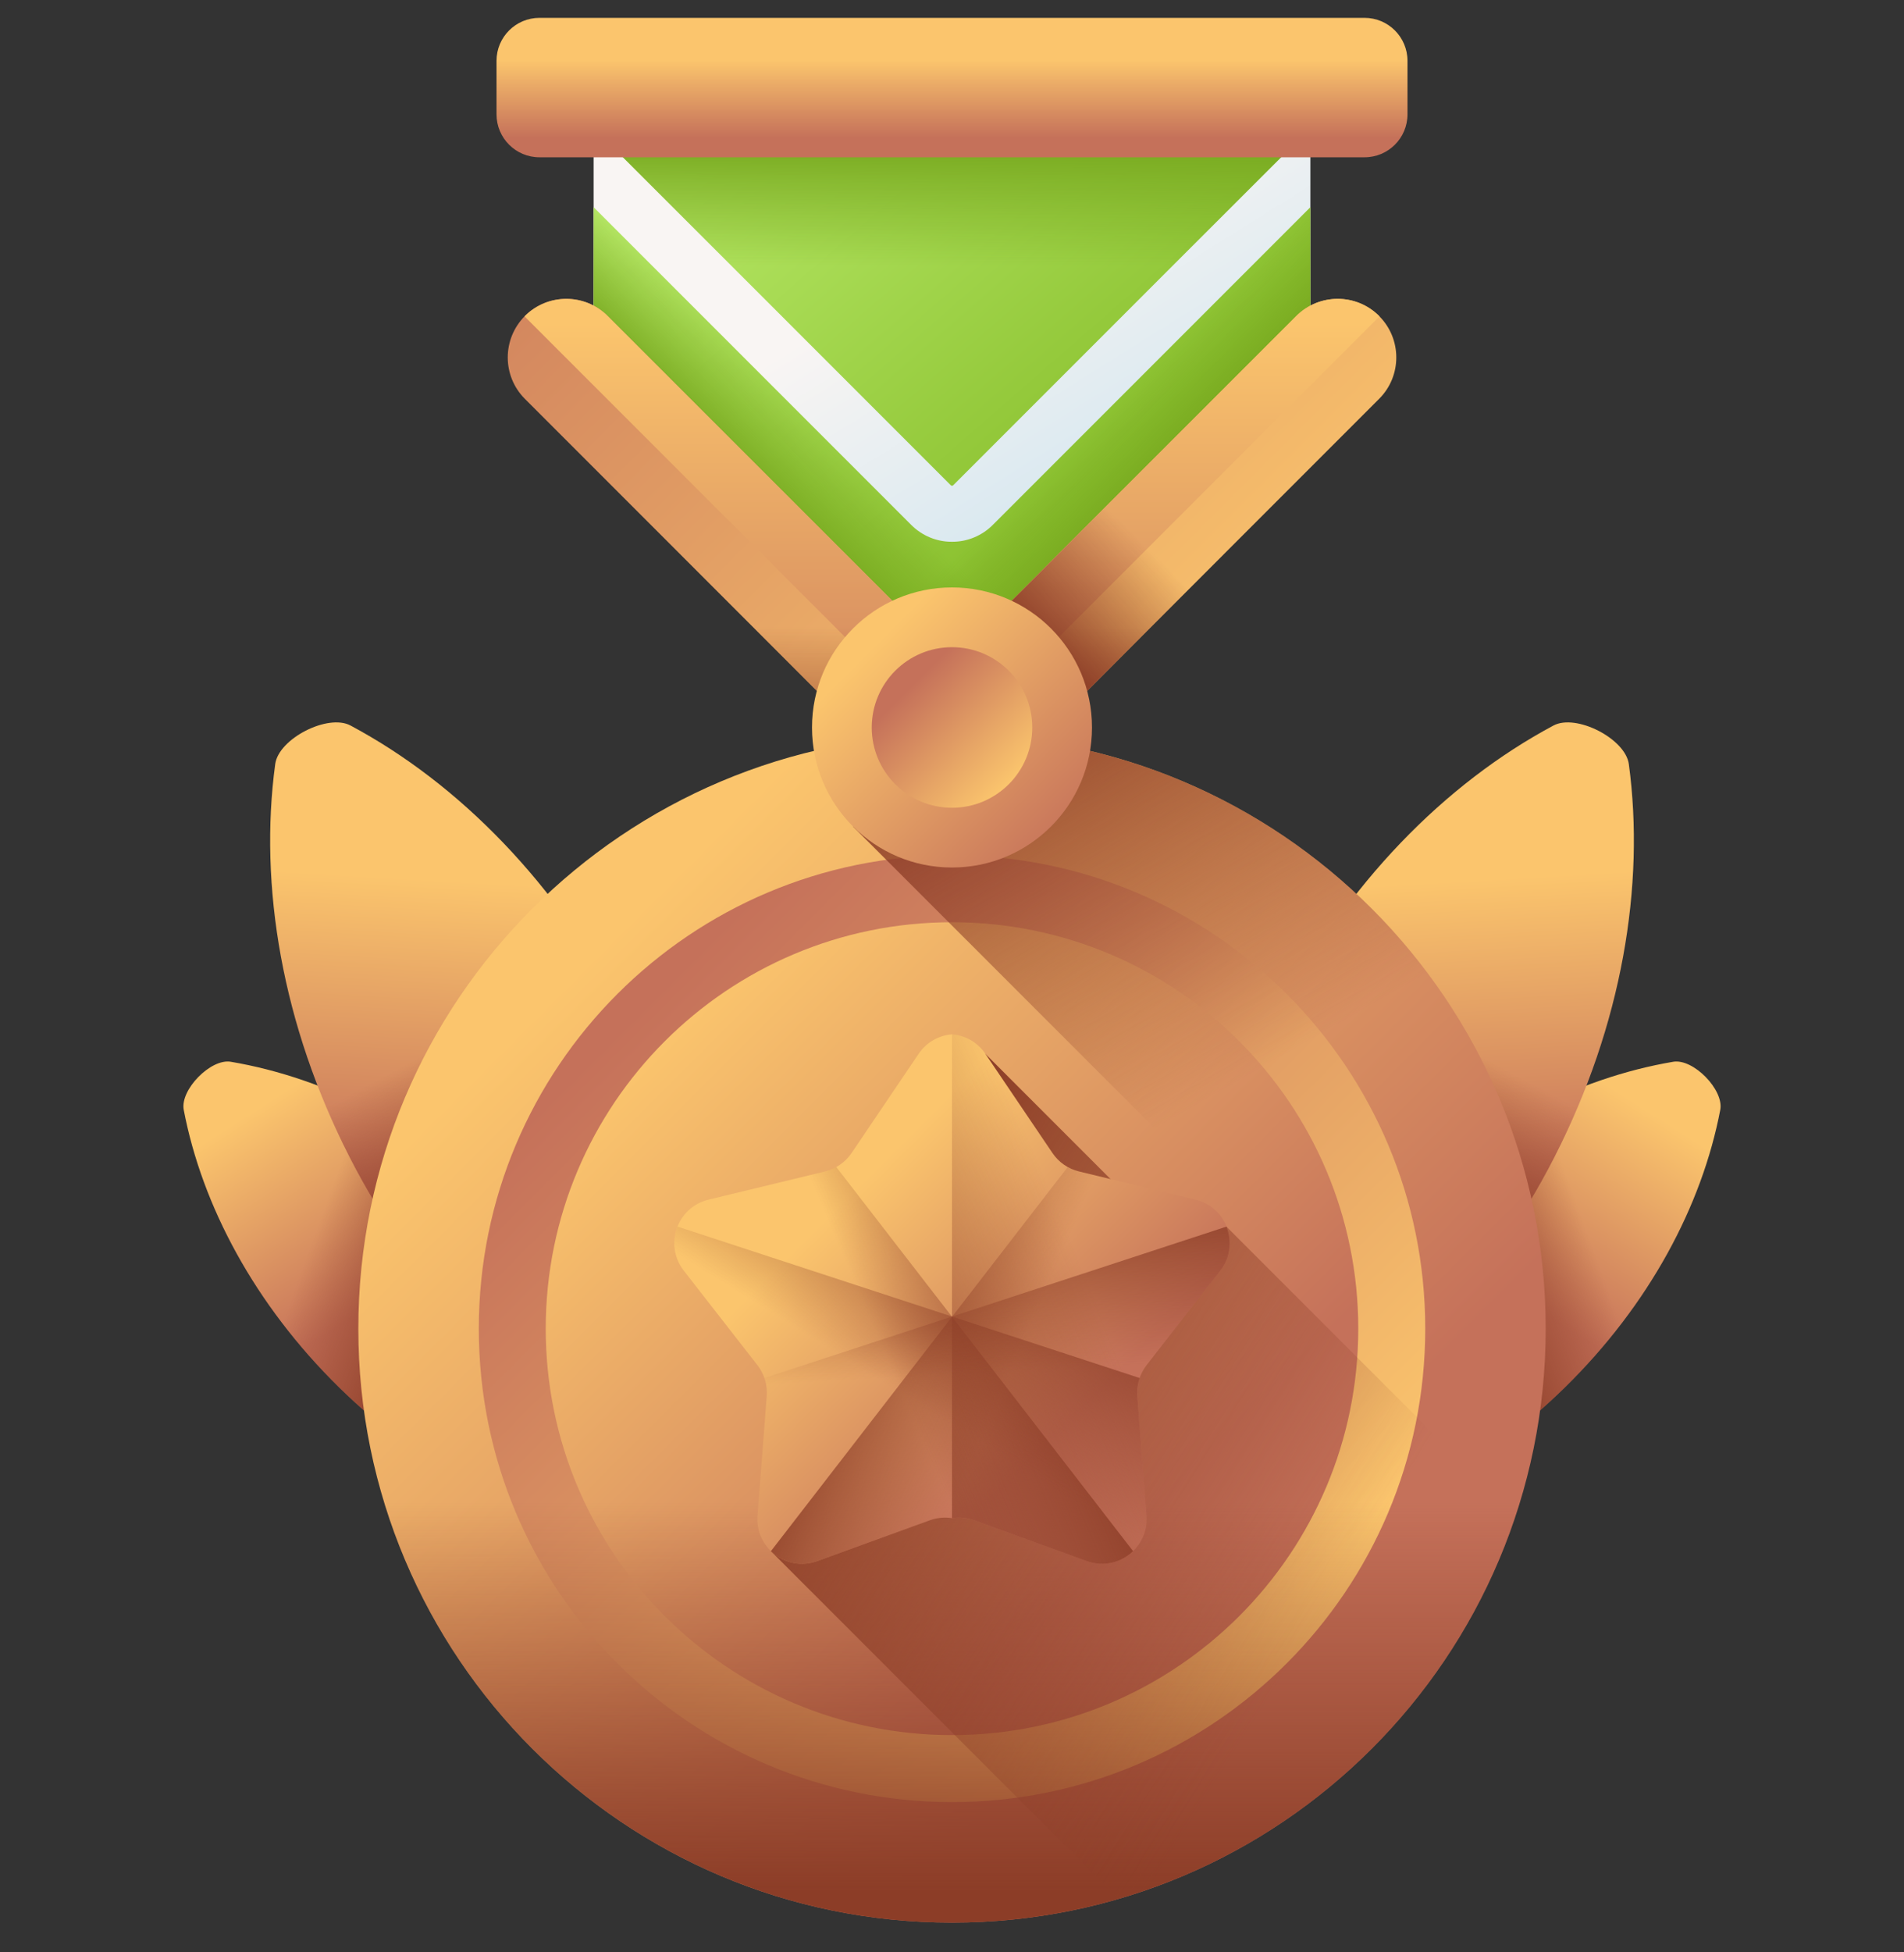 <svg
	width="40"
	height="41"
	viewBox="0 0 40 41"
	fill="none"
	xmlns="http://www.w3.org/2000/svg"
>
	<rect x="0" y="0" width="40" height="41" fill="#333333" stroke="none"/>
	<g clip-path="url(#clip0_50_853)">
		<path
			d="M10.745 25.434C12.514 27.165 13.623 29.251 14.007 31.261C14.087 31.682 13.441 32.342 13.019 32.271C11.001 31.93 8.892 30.866 7.123 29.134C5.354 27.403 4.244 25.317 3.86 23.307C3.78 22.886 4.426 22.226 4.848 22.297C6.866 22.638 8.975 23.702 10.745 25.434Z"
			fill="url(#paint0_linear_50_853)"
		/>
		<path
			d="M10.745 25.434C12.514 27.165 13.623 29.251 14.007 31.261C14.087 31.682 13.441 32.342 13.019 32.271C11.001 31.93 8.892 30.866 7.123 29.134C5.354 27.403 4.244 25.317 3.86 23.307C3.78 22.886 4.426 22.226 4.848 22.297C6.866 22.638 8.975 23.702 10.745 25.434Z"
			fill="url(#paint1_linear_50_853)"
		/>
		<path
			d="M13.144 21.333C14.562 24.105 15.053 27.037 14.707 29.588C14.635 30.122 13.601 30.651 13.125 30.397C10.854 29.185 8.763 27.072 7.345 24.3C5.926 21.528 5.436 18.596 5.782 16.045C5.854 15.511 6.888 14.982 7.364 15.236C9.634 16.448 11.725 18.561 13.144 21.333Z"
			fill="url(#paint2_linear_50_853)"
		/>
		<path
			d="M5.755 19.084C5.942 20.798 6.465 22.579 7.345 24.3C8.764 27.072 10.854 29.185 13.125 30.397C13.601 30.651 14.635 30.122 14.707 29.588C15.053 27.037 14.562 24.105 13.144 21.333C12.309 19.7 11.24 18.297 10.039 17.171L5.755 19.084Z"
			fill="url(#paint3_linear_50_853)"
		/>
		<path
			d="M29.256 25.434C27.486 27.165 26.377 29.251 25.993 31.261C25.913 31.682 26.559 32.342 26.981 32.271C28.999 31.93 31.108 30.866 32.877 29.134C34.647 27.403 35.756 25.317 36.14 23.307C36.22 22.886 35.574 22.226 35.152 22.297C33.134 22.638 31.025 23.702 29.256 25.434Z"
			fill="url(#paint4_linear_50_853)"
		/>
		<path
			d="M29.256 25.434C27.486 27.165 26.377 29.251 25.993 31.261C25.913 31.682 26.559 32.342 26.981 32.271C28.999 31.93 31.108 30.866 32.877 29.134C34.647 27.403 35.756 25.317 36.14 23.307C36.22 22.886 35.574 22.226 35.152 22.297C33.134 22.638 31.025 23.702 29.256 25.434Z"
			fill="url(#paint5_linear_50_853)"
		/>
		<path
			d="M26.856 21.333C25.438 24.105 24.948 27.037 25.293 29.588C25.365 30.122 26.4 30.651 26.875 30.397C29.146 29.185 31.237 27.072 32.655 24.3C34.074 21.528 34.564 18.596 34.219 16.045C34.146 15.511 33.112 14.982 32.636 15.236C30.366 16.448 28.275 18.561 26.856 21.333Z"
			fill="url(#paint6_linear_50_853)"
		/>
		<path
			d="M34.246 19.084C34.058 20.798 33.536 22.579 32.655 24.3C31.237 27.072 29.146 29.185 26.875 30.397C26.4 30.651 25.365 30.122 25.293 29.588C24.948 27.037 25.438 24.105 26.856 21.333C27.692 19.7 28.76 18.297 29.961 17.171L34.246 19.084Z"
			fill="url(#paint7_linear_50_853)"
		/>
		<path
			d="M20 40.375C26.889 40.375 32.473 34.791 32.473 27.902C32.473 21.014 26.889 15.43 20 15.43C13.112 15.43 7.528 21.014 7.528 27.902C7.528 34.791 13.112 40.375 20 40.375Z"
			fill="url(#paint8_linear_50_853)"
		/>
		<path
			d="M20 37.844C25.491 37.844 29.942 33.393 29.942 27.902C29.942 22.412 25.491 17.961 20 17.961C14.51 17.961 10.059 22.412 10.059 27.902C10.059 33.393 14.51 37.844 20 37.844Z"
			fill="url(#paint9_linear_50_853)"
		/>
		<path
			d="M20 36.437C24.714 36.437 28.535 32.616 28.535 27.902C28.535 23.189 24.714 19.367 20 19.367C15.287 19.367 11.465 23.189 11.465 27.902C11.465 32.616 15.287 36.437 20 36.437Z"
			fill="url(#paint10_linear_50_853)"
		/>
		<path
			d="M7.528 27.902C7.528 34.791 13.112 40.375 20 40.375C26.889 40.375 32.473 34.791 32.473 27.902C32.473 27.854 32.472 27.806 32.471 27.758H7.529C7.529 27.806 7.528 27.854 7.528 27.902Z"
			fill="url(#paint11_linear_50_853)"
		/>
		<path
			d="M23.498 39.877C27.428 38.731 30.556 35.703 31.84 31.834L25.765 25.759L24.396 25.826L20.7 22.13L16.195 32.574L23.498 39.877Z"
			fill="url(#paint12_linear_50_853)"
		/>
		<path
			d="M25.115 25.192L22.669 24.601C22.441 24.546 22.242 24.408 22.111 24.214L20.701 22.13C20.53 21.878 20.269 21.743 20 21.721C19.731 21.743 19.47 21.878 19.299 22.13L17.89 24.214C17.758 24.408 17.559 24.546 17.332 24.601L14.886 25.192C14.222 25.352 13.946 26.144 14.365 26.683L15.912 28.668C16.056 28.853 16.125 29.084 16.108 29.318L15.914 31.827C15.861 32.507 16.529 33.015 17.171 32.782L19.537 31.925C19.685 31.872 19.844 31.856 20 31.881C20.156 31.857 20.316 31.872 20.464 31.925L22.83 32.782C23.471 33.015 24.139 32.507 24.087 31.827L23.893 29.318C23.875 29.084 23.945 28.853 24.088 28.668L25.635 26.683C26.055 26.144 25.778 25.352 25.115 25.192Z"
			fill="url(#paint13_linear_50_853)"
		/>
		<path
			d="M20.464 31.925L22.83 32.782C23.471 33.015 24.139 32.507 24.087 31.827L23.893 29.318C23.875 29.084 23.945 28.853 24.088 28.668L25.635 26.683C26.054 26.145 25.778 25.352 25.114 25.192L22.668 24.601C22.441 24.546 22.242 24.408 22.111 24.214L20.701 22.13C20.53 21.878 20.269 21.743 20 21.721V31.881C20.156 31.856 20.315 31.872 20.464 31.925Z"
			fill="url(#paint14_linear_50_853)"
		/>
		<path
			d="M25.114 25.192L22.668 24.601C22.585 24.581 22.506 24.55 22.431 24.508L16.196 32.574C16.441 32.81 16.81 32.913 17.171 32.782L19.536 31.925C19.685 31.872 19.844 31.857 20 31.881C20.156 31.857 20.315 31.872 20.464 31.925L22.83 32.782C23.471 33.015 24.139 32.507 24.087 31.827L23.893 29.318C23.875 29.084 23.945 28.853 24.088 28.668L25.635 26.683C26.054 26.144 25.778 25.352 25.114 25.192Z"
			fill="url(#paint15_linear_50_853)"
		/>
		<path
			d="M14.886 25.192L17.332 24.601C17.415 24.581 17.494 24.55 17.569 24.508L23.804 32.574C23.56 32.81 23.191 32.913 22.83 32.782L20.464 31.925C20.316 31.872 20.156 31.857 20 31.881C19.844 31.857 19.685 31.872 19.537 31.925L17.171 32.782C16.529 33.015 15.861 32.507 15.914 31.827L16.108 29.318C16.125 29.084 16.056 28.853 15.912 28.668L14.365 26.683C13.946 26.144 14.222 25.352 14.886 25.192Z"
			fill="url(#paint16_linear_50_853)"
		/>
		<path
			d="M14.235 25.759C14.118 26.052 14.146 26.402 14.365 26.683L15.912 28.668C16.056 28.853 16.125 29.084 16.108 29.318L15.914 31.827C15.861 32.507 16.529 33.015 17.171 32.782L19.537 31.925C19.685 31.872 19.844 31.856 20 31.881C20.156 31.857 20.316 31.872 20.464 31.925L22.83 32.782C23.471 33.015 24.139 32.507 24.087 31.827L23.893 29.318C23.883 29.189 23.9 29.061 23.943 28.939L14.235 25.759Z"
			fill="url(#paint17_linear_50_853)"
		/>
		<path
			d="M25.767 25.759C25.883 26.052 25.855 26.402 25.636 26.683L24.089 28.668C23.945 28.853 23.876 29.084 23.894 29.318L24.088 31.827C24.14 32.507 23.472 33.015 22.831 32.782L20.465 31.925C20.316 31.872 20.157 31.856 20.001 31.881C19.845 31.857 19.686 31.872 19.537 31.925L17.172 32.782C16.53 33.015 15.862 32.507 15.915 31.827L16.108 29.318C16.118 29.189 16.101 29.061 16.059 28.939L25.767 25.759Z"
			fill="url(#paint18_linear_50_853)"
		/>
		<path
			d="M20 15.43C19.948 15.43 19.897 15.431 19.845 15.432L17.92 17.357L31.972 31.408C32.305 30.27 32.473 29.089 32.473 27.902C32.473 21.014 26.889 15.43 20 15.43Z"
			fill="url(#paint19_linear_50_853)"
		/>
		<path
			d="M12.471 0.636V7.225L20 14.754L27.529 7.225V0.636H12.471Z"
			fill="url(#paint20_linear_50_853)"
		/>
		<path
			d="M12.471 0.636V2.687L19.975 10.191C19.982 10.198 19.991 10.201 20 10.201C20.01 10.201 20.019 10.198 20.025 10.191L27.529 2.687V0.636H12.471Z"
			fill="url(#paint21_linear_50_853)"
		/>
		<path
			d="M20 11.377C19.841 11.378 19.683 11.347 19.536 11.286C19.389 11.225 19.256 11.136 19.143 11.023L12.471 4.351V7.225L20 14.754L27.529 7.225V4.351L20.857 11.023C20.745 11.136 20.611 11.225 20.464 11.286C20.317 11.347 20.159 11.378 20 11.377Z"
			fill="url(#paint22_linear_50_853)"
		/>
		<path
			d="M12.471 0.636V2.687L19.975 10.191C19.982 10.198 19.991 10.201 20 10.201C20.01 10.201 20.019 10.198 20.025 10.191L27.529 2.687V0.636H12.471Z"
			fill="url(#paint23_linear_50_853)"
		/>
		<path
			d="M20 11.377C19.841 11.378 19.683 11.347 19.536 11.286C19.389 11.225 19.256 11.136 19.143 11.023L12.471 4.351V7.225L20 14.754L27.529 7.225V4.351L20.857 11.023C20.745 11.136 20.611 11.225 20.464 11.286C20.317 11.347 20.159 11.378 20 11.377Z"
			fill="url(#paint24_linear_50_853)"
		/>
		<path
			d="M20 11.377C20.311 11.377 20.621 11.259 20.857 11.023L27.529 4.351V7.225L20 14.754L12.471 7.225V4.351L19.143 11.023C19.256 11.136 19.389 11.225 19.536 11.286C19.683 11.346 19.841 11.378 20 11.377Z"
			fill="url(#paint25_linear_50_853)"
		/>
		<path
			d="M19.174 13.044L12.767 6.636C12.287 6.156 11.508 6.156 11.027 6.636C10.547 7.117 10.547 7.896 11.027 8.376L20 17.35L28.973 8.376C29.454 7.896 29.454 7.117 28.973 6.636C28.493 6.156 27.714 6.156 27.233 6.636L20.826 13.044C20.37 13.5 19.631 13.5 19.174 13.044Z"
			fill="url(#paint26_linear_50_853)"
		/>
		<path
			d="M11.027 6.651L19.055 14.679C19.577 15.201 20.423 15.201 20.945 14.679L28.973 6.651C28.976 6.649 28.977 6.646 28.98 6.644C28.977 6.641 28.976 6.639 28.973 6.636C28.493 6.156 27.714 6.156 27.233 6.636L20.826 13.044C20.37 13.5 19.631 13.5 19.174 13.044L12.767 6.636C12.287 6.156 11.508 6.156 11.027 6.636C11.025 6.639 11.023 6.641 11.021 6.644C11.023 6.646 11.025 6.649 11.027 6.651Z"
			fill="url(#paint27_linear_50_853)"
		/>
		<path
			d="M20 17.35L26.334 11.015H22.854L20.826 13.044C20.37 13.5 19.63 13.5 19.174 13.044L17.146 11.015H13.666L20 17.35Z"
			fill="url(#paint28_linear_50_853)"
		/>
		<path
			d="M19.216 16.565L20 17.35L28.034 9.316H24.553L20.826 13.044C20.383 13.486 19.674 13.498 19.216 13.081V16.565Z"
			fill="url(#paint29_linear_50_853)"
		/>
		<path
			d="M20 18.218C21.624 18.218 22.941 16.901 22.941 15.277C22.941 13.653 21.624 12.336 20 12.336C18.376 12.336 17.059 13.653 17.059 15.277C17.059 16.901 18.376 18.218 20 18.218Z"
			fill="url(#paint30_linear_50_853)"
		/>
		<path
			d="M20 16.963C20.931 16.963 21.686 16.208 21.686 15.277C21.686 14.346 20.931 13.591 20 13.591C19.069 13.591 18.314 14.346 18.314 15.277C18.314 16.208 19.069 16.963 20 16.963Z"
			fill="url(#paint31_linear_50_853)"
		/>
		<path
			d="M28.667 3.303H11.333C10.835 3.303 10.431 2.899 10.431 2.401V1.277C10.431 0.779 10.835 0.375 11.333 0.375H28.667C29.165 0.375 29.569 0.779 29.569 1.277V2.401C29.569 2.899 29.165 3.303 28.667 3.303Z"
			fill="url(#paint32_linear_50_853)"
		/>
	</g>
	<defs>
		<linearGradient
			id="paint0_linear_50_853"
			x1="6.084"
			y1="22.846"
			x2="8.648"
			y2="26.883"
			gradientUnits="userSpaceOnUse"
		>
			<stop stop-color="#FBC56D" />
			<stop offset="1" stop-color="#C5715A" />
		</linearGradient>
		<linearGradient
			id="paint1_linear_50_853"
			x1="6.445"
			y1="26.401"
			x2="9.18"
			y2="27.399"
			gradientUnits="userSpaceOnUse"
		>
			<stop stop-color="#8C3D27" stop-opacity="0" />
			<stop offset="1" stop-color="#8C3D27" />
		</linearGradient>
		<linearGradient
			id="paint2_linear_50_853"
			x1="10.469"
			y1="18.541"
			x2="10.11"
			y2="24.89"
			gradientUnits="userSpaceOnUse"
		>
			<stop stop-color="#FBC56D" />
			<stop offset="1" stop-color="#C5715A" />
		</linearGradient>
		<linearGradient
			id="paint3_linear_50_853"
			x1="9.653"
			y1="21.761"
			x2="11.204"
			y2="24.668"
			gradientUnits="userSpaceOnUse"
		>
			<stop stop-color="#8C3D27" stop-opacity="0" />
			<stop offset="1" stop-color="#8C3D27" />
		</linearGradient>
		<linearGradient
			id="paint4_linear_50_853"
			x1="33.894"
			y1="22.857"
			x2="31.33"
			y2="26.895"
			gradientUnits="userSpaceOnUse"
		>
			<stop stop-color="#FBC56D" />
			<stop offset="1" stop-color="#C5715A" />
		</linearGradient>
		<linearGradient
			id="paint5_linear_50_853"
			x1="33.533"
			y1="26.413"
			x2="30.798"
			y2="27.411"
			gradientUnits="userSpaceOnUse"
		>
			<stop stop-color="#8C3D27" stop-opacity="0" />
			<stop offset="1" stop-color="#8C3D27" />
		</linearGradient>
		<linearGradient
			id="paint6_linear_50_853"
			x1="29.509"
			y1="18.552"
			x2="29.868"
			y2="24.901"
			gradientUnits="userSpaceOnUse"
		>
			<stop stop-color="#FBC56D" />
			<stop offset="1" stop-color="#C5715A" />
		</linearGradient>
		<linearGradient
			id="paint7_linear_50_853"
			x1="30.325"
			y1="21.772"
			x2="28.774"
			y2="24.679"
			gradientUnits="userSpaceOnUse"
		>
			<stop stop-color="#8C3D27" stop-opacity="0" />
			<stop offset="1" stop-color="#8C3D27" />
		</linearGradient>
		<linearGradient
			id="paint8_linear_50_853"
			x1="12.31"
			y1="20.212"
			x2="25.465"
			y2="33.367"
			gradientUnits="userSpaceOnUse"
		>
			<stop stop-color="#FBC56D" />
			<stop offset="1" stop-color="#C5715A" />
		</linearGradient>
		<linearGradient
			id="paint9_linear_50_853"
			x1="26.457"
			y1="34.359"
			x2="13.355"
			y2="21.257"
			gradientUnits="userSpaceOnUse"
		>
			<stop stop-color="#FBC56D" />
			<stop offset="1" stop-color="#C5715A" />
		</linearGradient>
		<linearGradient
			id="paint10_linear_50_853"
			x1="13.796"
			y1="21.698"
			x2="24.009"
			y2="31.911"
			gradientUnits="userSpaceOnUse"
		>
			<stop stop-color="#FBC56D" />
			<stop offset="1" stop-color="#C5715A" />
		</linearGradient>
		<linearGradient
			id="paint11_linear_50_853"
			x1="20"
			y1="31.552"
			x2="20"
			y2="39.738"
			gradientUnits="userSpaceOnUse"
		>
			<stop stop-color="#8C3D27" stop-opacity="0" />
			<stop offset="1" stop-color="#8C3D27" />
		</linearGradient>
		<linearGradient
			id="paint12_linear_50_853"
			x1="27.47"
			y1="34.384"
			x2="17.169"
			y2="27.901"
			gradientUnits="userSpaceOnUse"
		>
			<stop stop-color="#8C3D27" stop-opacity="0" />
			<stop offset="1" stop-color="#8C3D27" />
		</linearGradient>
		<linearGradient
			id="paint13_linear_50_853"
			x1="17.402"
			y1="25.532"
			x2="22.087"
			y2="30.217"
			gradientUnits="userSpaceOnUse"
		>
			<stop stop-color="#FBC56D" />
			<stop offset="1" stop-color="#C5715A" />
		</linearGradient>
		<linearGradient
			id="paint14_linear_50_853"
			x1="22.807"
			y1="26.809"
			x2="16.332"
			y2="29.486"
			gradientUnits="userSpaceOnUse"
		>
			<stop stop-color="#8C3D27" stop-opacity="0" />
			<stop offset="1" stop-color="#8C3D27" />
		</linearGradient>
		<linearGradient
			id="paint15_linear_50_853"
			x1="21.117"
			y1="29.107"
			x2="17.571"
			y2="27.588"
			gradientUnits="userSpaceOnUse"
		>
			<stop stop-color="#8C3D27" stop-opacity="0" />
			<stop offset="1" stop-color="#8C3D27" />
		</linearGradient>
		<linearGradient
			id="paint16_linear_50_853"
			x1="18.884"
			y1="29.107"
			x2="22.429"
			y2="27.588"
			gradientUnits="userSpaceOnUse"
		>
			<stop stop-color="#8C3D27" stop-opacity="0" />
			<stop offset="1" stop-color="#8C3D27" />
		</linearGradient>
		<linearGradient
			id="paint17_linear_50_853"
			x1="18.962"
			y1="29.285"
			x2="21.241"
			y2="25.622"
			gradientUnits="userSpaceOnUse"
		>
			<stop stop-color="#8C3D27" stop-opacity="0" />
			<stop offset="1" stop-color="#8C3D27" />
		</linearGradient>
		<linearGradient
			id="paint18_linear_50_853"
			x1="20.863"
			y1="28.822"
			x2="20.673"
			y2="25.241"
			gradientUnits="userSpaceOnUse"
		>
			<stop stop-color="#8C3D27" stop-opacity="0" />
			<stop offset="1" stop-color="#8C3D27" />
		</linearGradient>
		<linearGradient
			id="paint19_linear_50_853"
			x1="26.146"
			y1="22.633"
			x2="21.336"
			y2="14.215"
			gradientUnits="userSpaceOnUse"
		>
			<stop stop-color="#8C3D27" stop-opacity="0" />
			<stop offset="1" stop-color="#8C3D27" />
		</linearGradient>
		<linearGradient
			id="paint20_linear_50_853"
			x1="20.558"
			y1="4.82"
			x2="23.656"
			y2="9.761"
			gradientUnits="userSpaceOnUse"
		>
			<stop stop-color="#F9F5F3" />
			<stop offset="1" stop-color="#D8E8F0" />
		</linearGradient>
		<linearGradient
			id="paint21_linear_50_853"
			x1="17.468"
			y1="-1.242"
			x2="27.089"
			y2="9.79"
			gradientUnits="userSpaceOnUse"
		>
			<stop stop-color="#BBEC6C" />
			<stop offset="1" stop-color="#81B823" />
		</linearGradient>
		<linearGradient
			id="paint22_linear_50_853"
			x1="15.424"
			y1="0.54"
			x2="25.045"
			y2="11.573"
			gradientUnits="userSpaceOnUse"
		>
			<stop stop-color="#BBEC6C" />
			<stop offset="1" stop-color="#81B823" />
		</linearGradient>
		<linearGradient
			id="paint23_linear_50_853"
			x1="20"
			y1="5.591"
			x2="20"
			y2="3"
			gradientUnits="userSpaceOnUse"
		>
			<stop stop-color="#78A91F" stop-opacity="0" />
			<stop offset="1" stop-color="#78A91F" />
		</linearGradient>
		<linearGradient
			id="paint24_linear_50_853"
			x1="22.98"
			y1="8.768"
			x2="24.319"
			y2="10.106"
			gradientUnits="userSpaceOnUse"
		>
			<stop stop-color="#78A91F" stop-opacity="0" />
			<stop offset="1" stop-color="#78A91F" />
		</linearGradient>
		<linearGradient
			id="paint25_linear_50_853"
			x1="17.02"
			y1="8.768"
			x2="15.681"
			y2="10.106"
			gradientUnits="userSpaceOnUse"
		>
			<stop stop-color="#78A91F" stop-opacity="0" />
			<stop offset="1" stop-color="#78A91F" />
		</linearGradient>
		<linearGradient
			id="paint26_linear_50_853"
			x1="26.799"
			y1="14.305"
			x2="10.716"
			y2="-1.778"
			gradientUnits="userSpaceOnUse"
		>
			<stop stop-color="#FBC56D" />
			<stop offset="1" stop-color="#C5715A" />
		</linearGradient>
		<linearGradient
			id="paint27_linear_50_853"
			x1="20"
			y1="6.78"
			x2="20"
			y2="17.764"
			gradientUnits="userSpaceOnUse"
		>
			<stop stop-color="#FBC56D" />
			<stop offset="1" stop-color="#C5715A" />
		</linearGradient>
		<linearGradient
			id="paint28_linear_50_853"
			x1="20"
			y1="13.159"
			x2="20"
			y2="16.771"
			gradientUnits="userSpaceOnUse"
		>
			<stop stop-color="#8C3D27" stop-opacity="0" />
			<stop offset="1" stop-color="#8C3D27" />
		</linearGradient>
		<linearGradient
			id="paint29_linear_50_853"
			x1="23.707"
			y1="11.114"
			x2="21.511"
			y2="13.35"
			gradientUnits="userSpaceOnUse"
		>
			<stop stop-color="#8C3D27" stop-opacity="0" />
			<stop offset="1" stop-color="#8C3D27" />
		</linearGradient>
		<linearGradient
			id="paint30_linear_50_853"
			x1="18.314"
			y1="13.591"
			x2="22.473"
			y2="17.75"
			gradientUnits="userSpaceOnUse"
		>
			<stop stop-color="#FBC56D" />
			<stop offset="1" stop-color="#C5715A" />
		</linearGradient>
		<linearGradient
			id="paint31_linear_50_853"
			x1="21.196"
			y1="16.473"
			x2="19.137"
			y2="14.414"
			gradientUnits="userSpaceOnUse"
		>
			<stop stop-color="#FBC56D" />
			<stop offset="1" stop-color="#C5715A" />
		</linearGradient>
		<linearGradient
			id="paint32_linear_50_853"
			x1="20"
			y1="1.264"
			x2="20"
			y2="2.898"
			gradientUnits="userSpaceOnUse"
		>
			<stop stop-color="#FBC56D" />
			<stop offset="1" stop-color="#C5715A" />
		</linearGradient>
		<clipPath id="clip0_50_853">
			<rect
				width="40"
				height="40"
				fill="white"
				transform="translate(0 0.375)"
			/>
		</clipPath>
	</defs>
</svg>
